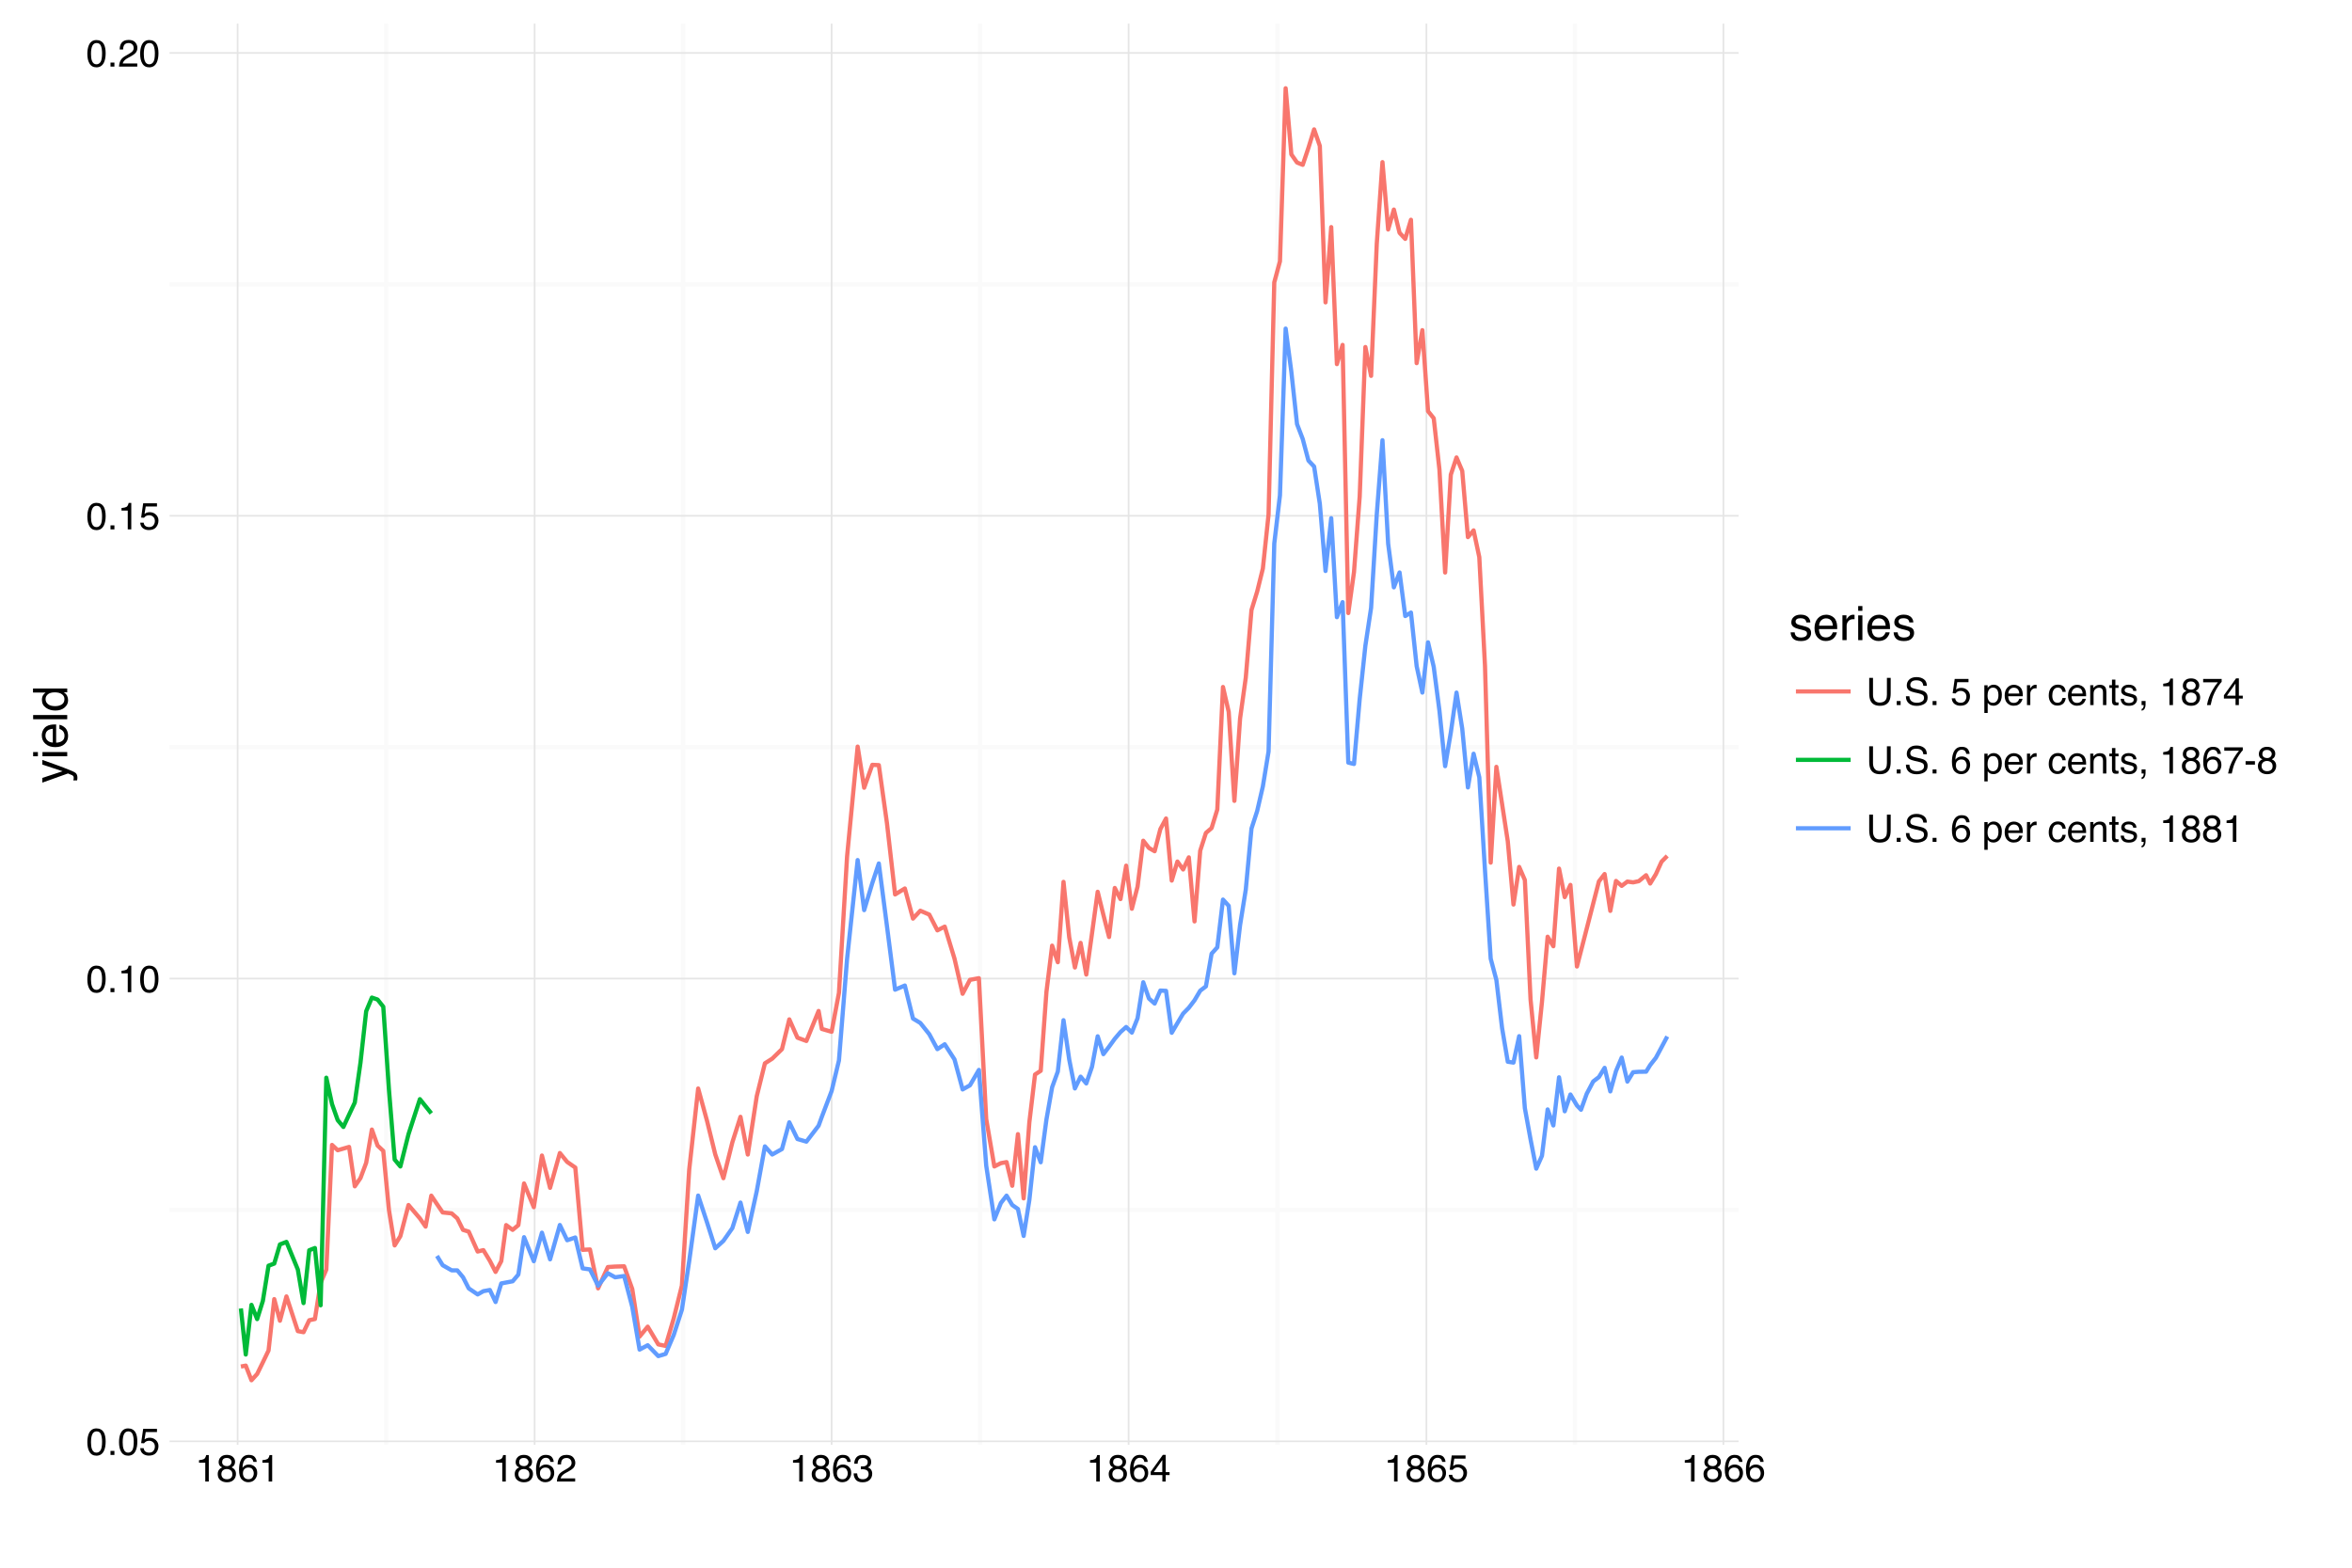 <?xml version="1.0" encoding="UTF-8"?>
<svg xmlns="http://www.w3.org/2000/svg" xmlns:xlink="http://www.w3.org/1999/xlink" width="594pt" height="396pt" viewBox="0 0 594 396" version="1.1">
<defs>
<g>
<symbol overflow="visible" id="glyph0-0">
<path style="stroke:none;" d="M 0.312 0 L 0.312 -6.875 L 5.766 -6.875 L 5.766 0 Z M 4.906 -0.859 L 4.906 -6.016 L 1.172 -6.016 L 1.172 -0.859 Z "/>
</symbol>
<symbol overflow="visible" id="glyph0-1">
<path style="stroke:none;" d="M 2.594 -6.703 C 3.457 -6.703 4.086 -6.348 4.484 -5.641 C 4.773 -5.086 4.922 -4.328 4.922 -3.359 C 4.922 -2.453 4.785 -1.695 4.516 -1.094 C 4.129 -0.238 3.488 0.188 2.594 0.188 C 1.781 0.188 1.18 -0.16 0.797 -0.859 C 0.461 -1.453 0.297 -2.238 0.297 -3.219 C 0.297 -3.977 0.395 -4.633 0.594 -5.188 C 0.957 -6.195 1.625 -6.703 2.594 -6.703 Z M 2.578 -0.578 C 3.016 -0.578 3.363 -0.77 3.625 -1.156 C 3.883 -1.551 4.016 -2.273 4.016 -3.328 C 4.016 -4.086 3.922 -4.711 3.734 -5.203 C 3.547 -5.703 3.18 -5.953 2.641 -5.953 C 2.148 -5.953 1.789 -5.719 1.562 -5.25 C 1.332 -4.781 1.219 -4.094 1.219 -3.188 C 1.219 -2.5 1.289 -1.945 1.438 -1.531 C 1.656 -0.895 2.035 -0.578 2.578 -0.578 Z "/>
</symbol>
<symbol overflow="visible" id="glyph0-2">
<path style="stroke:none;" d="M 0.812 -1.016 L 1.797 -1.016 L 1.797 0 L 0.812 0 Z "/>
</symbol>
<symbol overflow="visible" id="glyph0-3">
<path style="stroke:none;" d="M 1.188 -1.703 C 1.238 -1.223 1.461 -0.895 1.859 -0.719 C 2.055 -0.625 2.285 -0.578 2.547 -0.578 C 3.047 -0.578 3.414 -0.734 3.656 -1.047 C 3.895 -1.367 4.016 -1.723 4.016 -2.109 C 4.016 -2.578 3.867 -2.938 3.578 -3.188 C 3.297 -3.445 2.957 -3.578 2.562 -3.578 C 2.27 -3.578 2.02 -3.52 1.812 -3.406 C 1.602 -3.289 1.426 -3.133 1.281 -2.938 L 0.547 -2.984 L 1.062 -6.594 L 4.547 -6.594 L 4.547 -5.781 L 1.703 -5.781 L 1.406 -3.922 C 1.562 -4.035 1.711 -4.125 1.859 -4.188 C 2.109 -4.289 2.395 -4.344 2.719 -4.344 C 3.332 -4.344 3.852 -4.141 4.281 -3.734 C 4.707 -3.336 4.922 -2.836 4.922 -2.234 C 4.922 -1.598 4.723 -1.035 4.328 -0.547 C 3.941 -0.066 3.32 0.172 2.469 0.172 C 1.914 0.172 1.43 0.02 1.016 -0.281 C 0.598 -0.594 0.363 -1.066 0.312 -1.703 Z "/>
</symbol>
<symbol overflow="visible" id="glyph0-4">
<path style="stroke:none;" d="M 0.922 -4.75 L 0.922 -5.391 C 1.523 -5.453 1.945 -5.551 2.188 -5.688 C 2.426 -5.832 2.609 -6.164 2.734 -6.688 L 3.391 -6.688 L 3.391 0 L 2.5 0 L 2.5 -4.75 Z "/>
</symbol>
<symbol overflow="visible" id="glyph0-5">
<path style="stroke:none;" d="M 0.297 0 C 0.328 -0.57 0.445 -1.07 0.656 -1.5 C 0.863 -1.938 1.27 -2.328 1.875 -2.672 L 2.766 -3.188 C 3.172 -3.426 3.457 -3.629 3.625 -3.797 C 3.875 -4.055 4 -4.352 4 -4.688 C 4 -5.07 3.879 -5.379 3.641 -5.609 C 3.41 -5.836 3.102 -5.953 2.719 -5.953 C 2.133 -5.953 1.734 -5.734 1.516 -5.297 C 1.398 -5.066 1.336 -4.742 1.328 -4.328 L 0.469 -4.328 C 0.477 -4.91 0.582 -5.383 0.781 -5.75 C 1.145 -6.406 1.789 -6.734 2.719 -6.734 C 3.488 -6.734 4.051 -6.523 4.406 -6.109 C 4.758 -5.691 4.938 -5.227 4.938 -4.719 C 4.938 -4.188 4.75 -3.727 4.375 -3.344 C 4.156 -3.125 3.758 -2.852 3.188 -2.531 L 2.547 -2.188 C 2.242 -2.02 2.004 -1.859 1.828 -1.703 C 1.516 -1.43 1.316 -1.129 1.234 -0.797 L 4.906 -0.797 L 4.906 0 Z "/>
</symbol>
<symbol overflow="visible" id="glyph0-6">
<path style="stroke:none;" d="M 2.609 -3.891 C 2.984 -3.891 3.273 -3.992 3.484 -4.203 C 3.691 -4.41 3.797 -4.66 3.797 -4.953 C 3.797 -5.203 3.691 -5.43 3.484 -5.641 C 3.285 -5.848 2.984 -5.953 2.578 -5.953 C 2.172 -5.953 1.875 -5.848 1.688 -5.641 C 1.508 -5.43 1.422 -5.188 1.422 -4.906 C 1.422 -4.594 1.535 -4.344 1.766 -4.156 C 2.004 -3.977 2.285 -3.891 2.609 -3.891 Z M 2.656 -0.578 C 3.051 -0.578 3.375 -0.68 3.625 -0.891 C 3.883 -1.098 4.016 -1.414 4.016 -1.844 C 4.016 -2.27 3.879 -2.594 3.609 -2.812 C 3.348 -3.039 3.008 -3.156 2.594 -3.156 C 2.195 -3.156 1.867 -3.039 1.609 -2.812 C 1.359 -2.582 1.234 -2.266 1.234 -1.859 C 1.234 -1.516 1.348 -1.211 1.578 -0.953 C 1.816 -0.703 2.176 -0.578 2.656 -0.578 Z M 1.469 -3.578 C 1.227 -3.672 1.039 -3.785 0.906 -3.922 C 0.664 -4.172 0.547 -4.5 0.547 -4.906 C 0.547 -5.406 0.723 -5.832 1.078 -6.188 C 1.441 -6.551 1.957 -6.734 2.625 -6.734 C 3.27 -6.734 3.773 -6.562 4.141 -6.219 C 4.504 -5.875 4.688 -5.477 4.688 -5.031 C 4.688 -4.613 4.582 -4.273 4.375 -4.016 C 4.25 -3.867 4.062 -3.723 3.812 -3.578 C 4.094 -3.453 4.312 -3.305 4.469 -3.141 C 4.77 -2.828 4.922 -2.422 4.922 -1.922 C 4.922 -1.336 4.723 -0.836 4.328 -0.422 C 3.93 -0.016 3.367 0.188 2.641 0.188 C 1.984 0.188 1.43 0.008 0.984 -0.344 C 0.535 -0.695 0.312 -1.211 0.312 -1.891 C 0.312 -2.285 0.406 -2.625 0.594 -2.906 C 0.789 -3.195 1.082 -3.422 1.469 -3.578 Z "/>
</symbol>
<symbol overflow="visible" id="glyph0-7">
<path style="stroke:none;" d="M 2.812 -6.734 C 3.562 -6.734 4.082 -6.535 4.375 -6.141 C 4.664 -5.754 4.812 -5.359 4.812 -4.953 L 3.984 -4.953 C 3.93 -5.211 3.852 -5.422 3.75 -5.578 C 3.539 -5.859 3.227 -6 2.812 -6 C 2.344 -6 1.969 -5.781 1.688 -5.344 C 1.414 -4.906 1.266 -4.281 1.234 -3.469 C 1.422 -3.75 1.664 -3.961 1.969 -4.109 C 2.227 -4.234 2.523 -4.297 2.859 -4.297 C 3.422 -4.297 3.91 -4.113 4.328 -3.75 C 4.742 -3.395 4.953 -2.863 4.953 -2.156 C 4.953 -1.539 4.754 -1 4.359 -0.531 C 3.961 -0.062 3.398 0.172 2.672 0.172 C 2.047 0.172 1.504 -0.062 1.047 -0.531 C 0.586 -1.008 0.359 -1.816 0.359 -2.953 C 0.359 -3.785 0.461 -4.488 0.672 -5.062 C 1.055 -6.176 1.77 -6.734 2.812 -6.734 Z M 2.75 -0.578 C 3.188 -0.578 3.516 -0.723 3.734 -1.016 C 3.961 -1.316 4.078 -1.672 4.078 -2.078 C 4.078 -2.422 3.977 -2.75 3.781 -3.062 C 3.582 -3.375 3.223 -3.531 2.703 -3.531 C 2.336 -3.531 2.02 -3.41 1.75 -3.172 C 1.477 -2.93 1.344 -2.566 1.344 -2.078 C 1.344 -1.648 1.461 -1.289 1.703 -1 C 1.953 -0.719 2.301 -0.578 2.75 -0.578 Z "/>
</symbol>
<symbol overflow="visible" id="glyph0-8">
<path style="stroke:none;" d="M 2.484 0.188 C 1.691 0.188 1.117 -0.031 0.766 -0.469 C 0.41 -0.906 0.234 -1.438 0.234 -2.062 L 1.109 -2.062 C 1.148 -1.625 1.234 -1.305 1.359 -1.109 C 1.578 -0.754 1.969 -0.578 2.531 -0.578 C 2.977 -0.578 3.336 -0.695 3.609 -0.938 C 3.879 -1.176 4.016 -1.484 4.016 -1.859 C 4.016 -2.316 3.867 -2.641 3.578 -2.828 C 3.297 -3.016 2.906 -3.109 2.406 -3.109 C 2.352 -3.109 2.297 -3.102 2.234 -3.094 C 2.18 -3.094 2.125 -3.094 2.062 -3.094 L 2.062 -3.844 C 2.145 -3.832 2.219 -3.82 2.281 -3.812 C 2.344 -3.812 2.406 -3.812 2.469 -3.812 C 2.789 -3.812 3.051 -3.863 3.25 -3.969 C 3.602 -4.145 3.781 -4.457 3.781 -4.906 C 3.781 -5.238 3.66 -5.492 3.422 -5.672 C 3.191 -5.859 2.914 -5.953 2.594 -5.953 C 2.031 -5.953 1.645 -5.766 1.438 -5.391 C 1.312 -5.18 1.242 -4.883 1.234 -4.5 L 0.391 -4.5 C 0.391 -5 0.492 -5.426 0.703 -5.781 C 1.047 -6.406 1.648 -6.719 2.516 -6.719 C 3.191 -6.719 3.719 -6.562 4.094 -6.25 C 4.469 -5.945 4.656 -5.508 4.656 -4.938 C 4.656 -4.52 4.547 -4.188 4.328 -3.938 C 4.191 -3.781 4.016 -3.656 3.797 -3.562 C 4.148 -3.469 4.426 -3.281 4.625 -3 C 4.82 -2.719 4.922 -2.379 4.922 -1.984 C 4.922 -1.348 4.707 -0.828 4.281 -0.422 C 3.863 -0.016 3.266 0.188 2.484 0.188 Z "/>
</symbol>
<symbol overflow="visible" id="glyph0-9">
<path style="stroke:none;" d="M 3.172 -2.375 L 3.172 -5.422 L 1.016 -2.375 Z M 3.188 0 L 3.188 -1.641 L 0.25 -1.641 L 0.25 -2.469 L 3.312 -6.734 L 4.031 -6.734 L 4.031 -2.375 L 5.016 -2.375 L 5.016 -1.641 L 4.031 -1.641 L 4.031 0 Z "/>
</symbol>
<symbol overflow="visible" id="glyph0-10">
<path style="stroke:none;" d="M 1.75 -6.875 L 1.75 -2.625 C 1.75 -2.125 1.844 -1.707 2.031 -1.375 C 2.301 -0.875 2.766 -0.625 3.422 -0.625 C 4.211 -0.625 4.754 -0.895 5.047 -1.438 C 5.191 -1.738 5.266 -2.133 5.266 -2.625 L 5.266 -6.875 L 6.219 -6.875 L 6.219 -3.016 C 6.219 -2.172 6.102 -1.52 5.875 -1.062 C 5.457 -0.227 4.664 0.188 3.5 0.188 C 2.344 0.188 1.555 -0.227 1.141 -1.062 C 0.91 -1.52 0.797 -2.172 0.797 -3.016 L 0.797 -6.875 Z M 3.516 -6.875 Z "/>
</symbol>
<symbol overflow="visible" id="glyph0-11">
<path style="stroke:none;" d="M 1.344 -2.219 C 1.363 -1.832 1.453 -1.516 1.609 -1.266 C 1.922 -0.805 2.469 -0.578 3.25 -0.578 C 3.602 -0.578 3.922 -0.629 4.203 -0.734 C 4.766 -0.93 5.047 -1.281 5.047 -1.781 C 5.047 -2.156 4.926 -2.422 4.688 -2.578 C 4.445 -2.734 4.078 -2.867 3.578 -2.984 L 2.641 -3.188 C 2.035 -3.332 1.602 -3.488 1.344 -3.656 C 0.906 -3.938 0.688 -4.363 0.688 -4.938 C 0.688 -5.551 0.898 -6.055 1.328 -6.453 C 1.766 -6.859 2.375 -7.062 3.156 -7.062 C 3.875 -7.062 4.484 -6.883 4.984 -6.531 C 5.492 -6.188 5.75 -5.629 5.75 -4.859 L 4.875 -4.859 C 4.82 -5.234 4.723 -5.516 4.578 -5.703 C 4.285 -6.066 3.801 -6.25 3.125 -6.25 C 2.57 -6.25 2.176 -6.133 1.938 -5.906 C 1.695 -5.676 1.578 -5.406 1.578 -5.094 C 1.578 -4.758 1.719 -4.516 2 -4.359 C 2.188 -4.254 2.602 -4.129 3.25 -3.984 L 4.219 -3.766 C 4.676 -3.66 5.035 -3.516 5.297 -3.328 C 5.734 -3.004 5.953 -2.535 5.953 -1.922 C 5.953 -1.16 5.672 -0.613 5.109 -0.281 C 4.555 0.039 3.914 0.203 3.188 0.203 C 2.332 0.203 1.66 -0.016 1.172 -0.453 C 0.691 -0.891 0.457 -1.477 0.469 -2.219 Z M 3.219 -7.062 Z "/>
</symbol>
<symbol overflow="visible" id="glyph0-12">
<path style="stroke:none;" d=""/>
</symbol>
<symbol overflow="visible" id="glyph0-13">
<path style="stroke:none;" d="M 2.734 -0.562 C 3.129 -0.562 3.457 -0.727 3.719 -1.062 C 3.977 -1.395 4.109 -1.883 4.109 -2.531 C 4.109 -2.938 4.051 -3.281 3.938 -3.562 C 3.719 -4.125 3.316 -4.406 2.734 -4.406 C 2.148 -4.406 1.75 -4.109 1.531 -3.516 C 1.414 -3.203 1.359 -2.805 1.359 -2.328 C 1.359 -1.941 1.414 -1.613 1.531 -1.344 C 1.75 -0.82 2.148 -0.562 2.734 -0.562 Z M 0.547 -5 L 1.375 -5 L 1.375 -4.328 C 1.539 -4.555 1.723 -4.734 1.922 -4.859 C 2.211 -5.047 2.547 -5.141 2.922 -5.141 C 3.492 -5.141 3.977 -4.922 4.375 -4.484 C 4.77 -4.047 4.969 -3.426 4.969 -2.625 C 4.969 -1.531 4.68 -0.75 4.109 -0.281 C 3.742 0.02 3.32 0.172 2.844 0.172 C 2.469 0.172 2.148 0.086 1.891 -0.078 C 1.742 -0.172 1.578 -0.332 1.391 -0.562 L 1.391 2 L 0.547 2 Z "/>
</symbol>
<symbol overflow="visible" id="glyph0-14">
<path style="stroke:none;" d="M 2.703 -5.125 C 3.055 -5.125 3.398 -5.039 3.734 -4.875 C 4.078 -4.707 4.332 -4.492 4.5 -4.234 C 4.676 -3.973 4.789 -3.676 4.844 -3.344 C 4.895 -3.113 4.922 -2.742 4.922 -2.234 L 1.234 -2.234 C 1.254 -1.723 1.375 -1.312 1.594 -1 C 1.82 -0.695 2.172 -0.547 2.641 -0.547 C 3.086 -0.547 3.441 -0.691 3.703 -0.984 C 3.848 -1.148 3.953 -1.348 4.016 -1.578 L 4.844 -1.578 C 4.82 -1.391 4.75 -1.18 4.625 -0.953 C 4.508 -0.734 4.375 -0.551 4.219 -0.406 C 3.957 -0.156 3.641 0.016 3.266 0.109 C 3.055 0.148 2.828 0.172 2.578 0.172 C 1.953 0.172 1.422 -0.051 0.984 -0.5 C 0.555 -0.957 0.344 -1.594 0.344 -2.406 C 0.344 -3.219 0.562 -3.875 1 -4.375 C 1.438 -4.875 2.004 -5.125 2.703 -5.125 Z M 4.047 -2.906 C 4.016 -3.27 3.938 -3.562 3.812 -3.781 C 3.582 -4.188 3.195 -4.391 2.656 -4.391 C 2.27 -4.391 1.941 -4.25 1.672 -3.969 C 1.41 -3.695 1.273 -3.344 1.266 -2.906 Z M 2.625 -5.141 Z "/>
</symbol>
<symbol overflow="visible" id="glyph0-15">
<path style="stroke:none;" d="M 0.641 -5.016 L 1.438 -5.016 L 1.438 -4.156 C 1.508 -4.32 1.672 -4.523 1.922 -4.766 C 2.18 -5.004 2.477 -5.125 2.812 -5.125 C 2.82 -5.125 2.848 -5.125 2.891 -5.125 C 2.93 -5.125 2.992 -5.117 3.078 -5.109 L 3.078 -4.219 C 3.023 -4.227 2.977 -4.234 2.938 -4.234 C 2.895 -4.234 2.852 -4.234 2.812 -4.234 C 2.383 -4.234 2.055 -4.098 1.828 -3.828 C 1.598 -3.555 1.484 -3.242 1.484 -2.891 L 1.484 0 L 0.641 0 Z "/>
</symbol>
<symbol overflow="visible" id="glyph0-16">
<path style="stroke:none;" d="M 2.547 -5.156 C 3.117 -5.156 3.582 -5.02 3.938 -4.75 C 4.289 -4.477 4.504 -4.004 4.578 -3.328 L 3.75 -3.328 C 3.695 -3.641 3.582 -3.895 3.406 -4.094 C 3.227 -4.301 2.941 -4.406 2.547 -4.406 C 2.016 -4.406 1.633 -4.145 1.406 -3.625 C 1.25 -3.281 1.172 -2.859 1.172 -2.359 C 1.172 -1.859 1.273 -1.438 1.484 -1.094 C 1.703 -0.75 2.039 -0.578 2.5 -0.578 C 2.844 -0.578 3.117 -0.68 3.328 -0.891 C 3.535 -1.109 3.676 -1.406 3.75 -1.781 L 4.578 -1.781 C 4.484 -1.113 4.25 -0.625 3.875 -0.312 C 3.5 -0.008 3.02 0.141 2.438 0.141 C 1.781 0.141 1.254 -0.098 0.859 -0.578 C 0.473 -1.055 0.281 -1.656 0.281 -2.375 C 0.281 -3.25 0.492 -3.93 0.922 -4.422 C 1.348 -4.91 1.891 -5.156 2.547 -5.156 Z M 2.422 -5.141 Z "/>
</symbol>
<symbol overflow="visible" id="glyph0-17">
<path style="stroke:none;" d="M 0.625 -5.016 L 1.422 -5.016 L 1.422 -4.312 C 1.66 -4.602 1.91 -4.812 2.172 -4.938 C 2.441 -5.062 2.738 -5.125 3.062 -5.125 C 3.77 -5.125 4.25 -4.879 4.5 -4.391 C 4.633 -4.117 4.703 -3.727 4.703 -3.219 L 4.703 0 L 3.844 0 L 3.844 -3.156 C 3.844 -3.469 3.801 -3.719 3.719 -3.906 C 3.562 -4.219 3.289 -4.375 2.906 -4.375 C 2.695 -4.375 2.531 -4.352 2.406 -4.312 C 2.176 -4.238 1.973 -4.098 1.797 -3.891 C 1.66 -3.734 1.57 -3.566 1.531 -3.391 C 1.488 -3.211 1.469 -2.957 1.469 -2.625 L 1.469 0 L 0.625 0 Z M 2.594 -5.141 Z "/>
</symbol>
<symbol overflow="visible" id="glyph0-18">
<path style="stroke:none;" d="M 0.781 -6.422 L 1.641 -6.422 L 1.641 -5.016 L 2.438 -5.016 L 2.438 -4.328 L 1.641 -4.328 L 1.641 -1.047 C 1.641 -0.879 1.695 -0.766 1.812 -0.703 C 1.883 -0.672 1.992 -0.656 2.141 -0.656 C 2.18 -0.656 2.223 -0.656 2.266 -0.656 C 2.316 -0.656 2.375 -0.66 2.438 -0.672 L 2.438 0 C 2.344 0.031 2.242 0.051 2.141 0.062 C 2.035 0.07 1.922 0.078 1.797 0.078 C 1.398 0.078 1.129 -0.02 0.984 -0.219 C 0.848 -0.426 0.781 -0.688 0.781 -1 L 0.781 -4.328 L 0.109 -4.328 L 0.109 -5.016 L 0.781 -5.016 Z "/>
</symbol>
<symbol overflow="visible" id="glyph0-19">
<path style="stroke:none;" d="M 1.125 -1.578 C 1.145 -1.297 1.211 -1.078 1.328 -0.922 C 1.547 -0.648 1.914 -0.516 2.438 -0.516 C 2.75 -0.516 3.02 -0.582 3.25 -0.719 C 3.488 -0.852 3.609 -1.066 3.609 -1.359 C 3.609 -1.566 3.516 -1.727 3.328 -1.844 C 3.203 -1.914 2.961 -1.992 2.609 -2.078 L 1.938 -2.25 C 1.508 -2.352 1.195 -2.473 1 -2.609 C 0.633 -2.836 0.453 -3.156 0.453 -3.562 C 0.453 -4.031 0.617 -4.41 0.953 -4.703 C 1.297 -4.992 1.758 -5.141 2.344 -5.141 C 3.094 -5.141 3.641 -4.922 3.984 -4.484 C 4.191 -4.203 4.289 -3.898 4.281 -3.578 L 3.484 -3.578 C 3.473 -3.766 3.406 -3.938 3.281 -4.094 C 3.094 -4.312 2.758 -4.422 2.281 -4.422 C 1.957 -4.422 1.711 -4.359 1.547 -4.234 C 1.391 -4.117 1.312 -3.961 1.312 -3.766 C 1.312 -3.547 1.414 -3.367 1.625 -3.234 C 1.75 -3.16 1.938 -3.094 2.188 -3.031 L 2.734 -2.891 C 3.348 -2.742 3.754 -2.602 3.953 -2.469 C 4.285 -2.25 4.453 -1.91 4.453 -1.453 C 4.453 -1.004 4.281 -0.617 3.938 -0.297 C 3.602 0.023 3.086 0.188 2.391 0.188 C 1.648 0.188 1.125 0.02 0.812 -0.312 C 0.5 -0.656 0.332 -1.078 0.312 -1.578 Z M 2.359 -5.141 Z "/>
</symbol>
<symbol overflow="visible" id="glyph0-20">
<path style="stroke:none;" d="M 0.797 0.984 C 1.016 0.941 1.164 0.789 1.25 0.531 C 1.301 0.383 1.328 0.242 1.328 0.109 C 1.328 0.086 1.32 0.066 1.312 0.047 C 1.312 0.035 1.312 0.02 1.312 0 L 0.797 0 L 0.797 -1.016 L 1.797 -1.016 L 1.797 -0.078 C 1.797 0.297 1.719 0.625 1.562 0.906 C 1.414 1.188 1.16 1.359 0.797 1.422 Z "/>
</symbol>
<symbol overflow="visible" id="glyph0-21">
<path style="stroke:none;" d="M 5.016 -6.594 L 5.016 -5.859 C 4.797 -5.648 4.508 -5.285 4.156 -4.766 C 3.801 -4.242 3.484 -3.688 3.203 -3.094 C 2.93 -2.508 2.727 -1.977 2.594 -1.5 C 2.5 -1.188 2.379 -0.688 2.234 0 L 1.312 0 C 1.52 -1.281 1.988 -2.555 2.719 -3.828 C 3.145 -4.566 3.594 -5.207 4.062 -5.75 L 0.344 -5.75 L 0.344 -6.594 Z "/>
</symbol>
<symbol overflow="visible" id="glyph0-22">
<path style="stroke:none;" d="M 0.391 -3.109 L 2.75 -3.109 L 2.75 -2.234 L 0.391 -2.234 Z "/>
</symbol>
<symbol overflow="visible" id="glyph1-0">
<path style="stroke:none;" d="M 0 -0.391 L -8.609 -0.391 L -8.609 -7.219 L 0 -7.219 Z M -1.078 -6.141 L -7.531 -6.141 L -7.531 -1.469 L -1.078 -1.469 Z "/>
</symbol>
<symbol overflow="visible" id="glyph1-1">
<path style="stroke:none;" d="M -6.281 -4.688 L -6.281 -5.859 C -5.875 -5.711 -4.953 -5.383 -3.516 -4.875 C -2.441 -4.488 -1.566 -4.164 -0.891 -3.906 C 0.711 -3.301 1.691 -2.875 2.047 -2.625 C 2.398 -2.375 2.578 -1.941 2.578 -1.328 C 2.578 -1.18 2.566 -1.066 2.547 -0.984 C 2.535 -0.91 2.516 -0.812 2.484 -0.688 L 1.531 -0.688 C 1.582 -0.875 1.613 -1.008 1.625 -1.094 C 1.633 -1.176 1.641 -1.25 1.641 -1.312 C 1.641 -1.5 1.609 -1.641 1.547 -1.734 C 1.484 -1.828 1.406 -1.906 1.312 -1.969 C 1.281 -1.988 1.117 -2.055 0.828 -2.172 C 0.535 -2.297 0.32 -2.383 0.188 -2.438 L -6.281 -0.125 L -6.281 -1.312 L -1.172 -3 Z M -6.422 -3 Z "/>
</symbol>
<symbol overflow="visible" id="glyph1-2">
<path style="stroke:none;" d="M -6.25 -0.781 L -6.25 -1.844 L 0 -1.844 L 0 -0.781 Z M -8.609 -0.781 L -8.609 -1.844 L -7.406 -1.844 L -7.406 -0.781 Z "/>
</symbol>
<symbol overflow="visible" id="glyph1-3">
<path style="stroke:none;" d="M -6.422 -3.391 C -6.422 -3.836 -6.316 -4.27 -6.109 -4.688 C -5.898 -5.102 -5.629 -5.422 -5.297 -5.641 C -4.973 -5.848 -4.602 -5.988 -4.188 -6.062 C -3.895 -6.125 -3.43 -6.156 -2.797 -6.156 L -2.797 -1.547 C -2.16 -1.566 -1.648 -1.719 -1.266 -2 C -0.879 -2.281 -0.688 -2.719 -0.688 -3.312 C -0.688 -3.863 -0.867 -4.301 -1.234 -4.625 C -1.441 -4.812 -1.688 -4.945 -1.969 -5.031 L -1.969 -6.062 C -1.738 -6.039 -1.484 -5.953 -1.203 -5.797 C -0.922 -5.641 -0.688 -5.469 -0.5 -5.281 C -0.188 -4.957 0.02 -4.555 0.125 -4.078 C 0.188 -3.828 0.219 -3.539 0.219 -3.219 C 0.219 -2.438 -0.062 -1.773 -0.625 -1.234 C -1.195 -0.691 -1.992 -0.422 -3.016 -0.422 C -4.023 -0.422 -4.844 -0.691 -5.469 -1.234 C -6.102 -1.785 -6.422 -2.504 -6.422 -3.391 Z M -3.641 -5.062 C -4.098 -5.02 -4.461 -4.922 -4.734 -4.766 C -5.242 -4.484 -5.5 -4.004 -5.5 -3.328 C -5.5 -2.836 -5.32 -2.426 -4.969 -2.094 C -4.625 -1.77 -4.18 -1.598 -3.641 -1.578 Z M -6.422 -3.281 Z "/>
</symbol>
<symbol overflow="visible" id="glyph1-4">
<path style="stroke:none;" d="M -8.609 -0.797 L -8.609 -1.859 L 0 -1.859 L 0 -0.797 Z "/>
</symbol>
<symbol overflow="visible" id="glyph1-5">
<path style="stroke:none;" d="M -3.062 -1.438 C -2.395 -1.438 -1.832 -1.578 -1.375 -1.859 C -0.926 -2.148 -0.703 -2.609 -0.703 -3.234 C -0.703 -3.723 -0.91 -4.125 -1.328 -4.438 C -1.742 -4.758 -2.348 -4.922 -3.141 -4.922 C -3.93 -4.922 -4.516 -4.754 -4.891 -4.422 C -5.273 -4.098 -5.469 -3.703 -5.469 -3.234 C -5.469 -2.703 -5.266 -2.27 -4.859 -1.938 C -4.453 -1.602 -3.852 -1.438 -3.062 -1.438 Z M -6.391 -3.031 C -6.391 -3.508 -6.285 -3.91 -6.078 -4.234 C -5.961 -4.422 -5.758 -4.633 -5.469 -4.875 L -8.641 -4.875 L -8.641 -5.891 L 0 -5.891 L 0 -4.938 L -0.875 -4.938 C -0.488 -4.695 -0.207 -4.406 -0.031 -4.062 C 0.133 -3.727 0.219 -3.344 0.219 -2.906 C 0.219 -2.207 -0.07 -1.602 -0.656 -1.094 C -1.25 -0.582 -2.031 -0.328 -3 -0.328 C -3.914 -0.328 -4.707 -0.562 -5.375 -1.031 C -6.051 -1.5 -6.391 -2.164 -6.391 -3.031 Z "/>
</symbol>
<symbol overflow="visible" id="glyph2-0">
<path style="stroke:none;" d="M 0.391 0 L 0.391 -8.609 L 7.219 -8.609 L 7.219 0 Z M 6.141 -1.078 L 6.141 -7.531 L 1.469 -7.531 L 1.469 -1.078 Z "/>
</symbol>
<symbol overflow="visible" id="glyph2-1">
<path style="stroke:none;" d="M 1.406 -1.969 C 1.438 -1.613 1.523 -1.344 1.672 -1.156 C 1.93 -0.82 2.391 -0.656 3.047 -0.656 C 3.441 -0.656 3.785 -0.738 4.078 -0.906 C 4.379 -1.07 4.531 -1.332 4.531 -1.688 C 4.531 -1.957 4.41 -2.164 4.172 -2.312 C 4.016 -2.395 3.711 -2.492 3.266 -2.609 L 2.422 -2.812 C 1.891 -2.945 1.5 -3.098 1.25 -3.266 C 0.789 -3.547 0.562 -3.941 0.562 -4.453 C 0.562 -5.047 0.773 -5.523 1.203 -5.891 C 1.629 -6.254 2.207 -6.438 2.938 -6.438 C 3.875 -6.438 4.551 -6.16 4.969 -5.609 C 5.238 -5.254 5.367 -4.875 5.359 -4.469 L 4.359 -4.469 C 4.336 -4.707 4.254 -4.926 4.109 -5.125 C 3.867 -5.395 3.445 -5.531 2.844 -5.531 C 2.445 -5.531 2.145 -5.453 1.938 -5.297 C 1.738 -5.148 1.641 -4.953 1.641 -4.703 C 1.641 -4.43 1.773 -4.211 2.047 -4.047 C 2.203 -3.953 2.43 -3.867 2.734 -3.797 L 3.422 -3.625 C 4.18 -3.438 4.691 -3.258 4.953 -3.094 C 5.359 -2.82 5.562 -2.395 5.562 -1.812 C 5.562 -1.258 5.348 -0.781 4.922 -0.375 C 4.504 0.031 3.863 0.234 3 0.234 C 2.062 0.234 1.395 0.023 1 -0.391 C 0.613 -0.816 0.41 -1.344 0.391 -1.969 Z M 2.953 -6.422 Z "/>
</symbol>
<symbol overflow="visible" id="glyph2-2">
<path style="stroke:none;" d="M 3.391 -6.422 C 3.836 -6.422 4.27 -6.316 4.688 -6.109 C 5.102 -5.898 5.422 -5.629 5.641 -5.297 C 5.848 -4.973 5.988 -4.602 6.062 -4.188 C 6.125 -3.895 6.156 -3.43 6.156 -2.797 L 1.547 -2.797 C 1.566 -2.16 1.719 -1.648 2 -1.266 C 2.281 -0.879 2.719 -0.688 3.312 -0.688 C 3.863 -0.688 4.301 -0.867 4.625 -1.234 C 4.812 -1.441 4.945 -1.688 5.031 -1.969 L 6.062 -1.969 C 6.039 -1.738 5.953 -1.484 5.797 -1.203 C 5.641 -0.922 5.469 -0.688 5.281 -0.5 C 4.957 -0.188 4.555 0.02 4.078 0.125 C 3.828 0.188 3.539 0.219 3.219 0.219 C 2.438 0.219 1.773 -0.062 1.234 -0.625 C 0.691 -1.195 0.422 -1.992 0.422 -3.016 C 0.422 -4.023 0.691 -4.844 1.234 -5.469 C 1.785 -6.102 2.504 -6.422 3.391 -6.422 Z M 5.062 -3.641 C 5.02 -4.098 4.922 -4.461 4.766 -4.734 C 4.484 -5.242 4.004 -5.5 3.328 -5.5 C 2.836 -5.5 2.426 -5.32 2.094 -4.969 C 1.77 -4.625 1.598 -4.18 1.578 -3.641 Z M 3.281 -6.422 Z "/>
</symbol>
<symbol overflow="visible" id="glyph2-3">
<path style="stroke:none;" d="M 0.797 -6.281 L 1.812 -6.281 L 1.812 -5.188 C 1.883 -5.406 2.082 -5.664 2.406 -5.969 C 2.727 -6.27 3.098 -6.422 3.516 -6.422 C 3.535 -6.422 3.566 -6.414 3.609 -6.406 C 3.66 -6.406 3.742 -6.398 3.859 -6.391 L 3.859 -5.281 C 3.797 -5.289 3.738 -5.297 3.688 -5.297 C 3.633 -5.297 3.578 -5.297 3.516 -5.297 C 2.984 -5.297 2.57 -5.125 2.281 -4.781 C 2 -4.445 1.859 -4.055 1.859 -3.609 L 1.859 0 L 0.797 0 Z "/>
</symbol>
<symbol overflow="visible" id="glyph2-4">
<path style="stroke:none;" d="M 0.781 -6.25 L 1.844 -6.25 L 1.844 0 L 0.781 0 Z M 0.781 -8.609 L 1.844 -8.609 L 1.844 -7.406 L 0.781 -7.406 Z "/>
</symbol>
</g>
<clipPath id="clip1">
  <path d="M 42.824 305 L 440 305 L 440 307 L 42.824 307 Z "/>
</clipPath>
<clipPath id="clip2">
  <path d="M 42.824 188 L 440 188 L 440 190 L 42.824 190 Z "/>
</clipPath>
<clipPath id="clip3">
  <path d="M 42.824 71 L 440 71 L 440 73 L 42.824 73 Z "/>
</clipPath>
<clipPath id="clip4">
  <path d="M 96 5.977 L 99 5.977 L 99 365.973 L 96 365.973 Z "/>
</clipPath>
<clipPath id="clip5">
  <path d="M 171 5.977 L 174 5.977 L 174 365.973 L 171 365.973 Z "/>
</clipPath>
<clipPath id="clip6">
  <path d="M 246 5.977 L 249 5.977 L 249 365.973 L 246 365.973 Z "/>
</clipPath>
<clipPath id="clip7">
  <path d="M 322 5.977 L 324 5.977 L 324 365.973 L 322 365.973 Z "/>
</clipPath>
<clipPath id="clip8">
  <path d="M 397 5.977 L 399 5.977 L 399 365.973 L 397 365.973 Z "/>
</clipPath>
<clipPath id="clip9">
  <path d="M 42.824 363 L 440 363 L 440 365 L 42.824 365 Z "/>
</clipPath>
<clipPath id="clip10">
  <path d="M 42.824 246 L 440 246 L 440 248 L 42.824 248 Z "/>
</clipPath>
<clipPath id="clip11">
  <path d="M 42.824 130 L 440 130 L 440 131 L 42.824 131 Z "/>
</clipPath>
<clipPath id="clip12">
  <path d="M 42.824 13 L 440 13 L 440 14 L 42.824 14 Z "/>
</clipPath>
<clipPath id="clip13">
  <path d="M 59 5.977 L 61 5.977 L 61 365.973 L 59 365.973 Z "/>
</clipPath>
<clipPath id="clip14">
  <path d="M 134 5.977 L 136 5.977 L 136 365.973 L 134 365.973 Z "/>
</clipPath>
<clipPath id="clip15">
  <path d="M 209 5.977 L 211 5.977 L 211 365.973 L 209 365.973 Z "/>
</clipPath>
<clipPath id="clip16">
  <path d="M 284 5.977 L 286 5.977 L 286 365.973 L 284 365.973 Z "/>
</clipPath>
<clipPath id="clip17">
  <path d="M 360 5.977 L 361 5.977 L 361 365.973 L 360 365.973 Z "/>
</clipPath>
<clipPath id="clip18">
  <path d="M 435 5.977 L 436 5.977 L 436 365.973 L 435 365.973 Z "/>
</clipPath>
</defs>
<g id="surface41">
<rect x="0" y="0" width="594" height="396" style="fill:rgb(100%,100%,100%);fill-opacity:1;stroke:none;"/>
<g clip-path="url(#clip1)" clip-rule="nonzero">
<path style="fill:none;stroke-width:1.067;stroke-linecap:butt;stroke-linejoin:round;stroke:rgb(98.039%,98.039%,98.039%);stroke-opacity:1;stroke-miterlimit:10;" d="M 42.824 305.633 L 439.082 305.633 "/>
</g>
<g clip-path="url(#clip2)" clip-rule="nonzero">
<path style="fill:none;stroke-width:1.067;stroke-linecap:butt;stroke-linejoin:round;stroke:rgb(98.039%,98.039%,98.039%);stroke-opacity:1;stroke-miterlimit:10;" d="M 42.824 188.734 L 439.082 188.734 "/>
</g>
<g clip-path="url(#clip3)" clip-rule="nonzero">
<path style="fill:none;stroke-width:1.067;stroke-linecap:butt;stroke-linejoin:round;stroke:rgb(98.039%,98.039%,98.039%);stroke-opacity:1;stroke-miterlimit:10;" d="M 42.824 71.836 L 439.082 71.836 "/>
</g>
<g clip-path="url(#clip4)" clip-rule="nonzero">
<path style="fill:none;stroke-width:1.067;stroke-linecap:butt;stroke-linejoin:round;stroke:rgb(98.039%,98.039%,98.039%);stroke-opacity:1;stroke-miterlimit:10;" d="M 97.516 364.973 L 97.516 5.977 "/>
</g>
<g clip-path="url(#clip5)" clip-rule="nonzero">
<path style="fill:none;stroke-width:1.067;stroke-linecap:butt;stroke-linejoin:round;stroke:rgb(98.039%,98.039%,98.039%);stroke-opacity:1;stroke-miterlimit:10;" d="M 172.523 364.973 L 172.523 5.977 "/>
</g>
<g clip-path="url(#clip6)" clip-rule="nonzero">
<path style="fill:none;stroke-width:1.067;stroke-linecap:butt;stroke-linejoin:round;stroke:rgb(98.039%,98.039%,98.039%);stroke-opacity:1;stroke-miterlimit:10;" d="M 247.527 364.973 L 247.527 5.977 "/>
</g>
<g clip-path="url(#clip7)" clip-rule="nonzero">
<path style="fill:none;stroke-width:1.067;stroke-linecap:butt;stroke-linejoin:round;stroke:rgb(98.039%,98.039%,98.039%);stroke-opacity:1;stroke-miterlimit:10;" d="M 322.637 364.973 L 322.637 5.977 "/>
</g>
<g clip-path="url(#clip8)" clip-rule="nonzero">
<path style="fill:none;stroke-width:1.067;stroke-linecap:butt;stroke-linejoin:round;stroke:rgb(98.039%,98.039%,98.039%);stroke-opacity:1;stroke-miterlimit:10;" d="M 397.746 364.973 L 397.746 5.977 "/>
</g>
<g clip-path="url(#clip9)" clip-rule="nonzero">
<path style="fill:none;stroke-width:0.427;stroke-linecap:butt;stroke-linejoin:round;stroke:rgb(89.804%,89.804%,89.804%);stroke-opacity:1;stroke-miterlimit:10;" d="M 42.824 364.082 L 439.082 364.082 "/>
</g>
<g clip-path="url(#clip10)" clip-rule="nonzero">
<path style="fill:none;stroke-width:0.427;stroke-linecap:butt;stroke-linejoin:round;stroke:rgb(89.804%,89.804%,89.804%);stroke-opacity:1;stroke-miterlimit:10;" d="M 42.824 247.184 L 439.082 247.184 "/>
</g>
<g clip-path="url(#clip11)" clip-rule="nonzero">
<path style="fill:none;stroke-width:0.427;stroke-linecap:butt;stroke-linejoin:round;stroke:rgb(89.804%,89.804%,89.804%);stroke-opacity:1;stroke-miterlimit:10;" d="M 42.824 130.285 L 439.082 130.285 "/>
</g>
<g clip-path="url(#clip12)" clip-rule="nonzero">
<path style="fill:none;stroke-width:0.427;stroke-linecap:butt;stroke-linejoin:round;stroke:rgb(89.804%,89.804%,89.804%);stroke-opacity:1;stroke-miterlimit:10;" d="M 42.824 13.383 L 439.082 13.383 "/>
</g>
<g clip-path="url(#clip13)" clip-rule="nonzero">
<path style="fill:none;stroke-width:0.427;stroke-linecap:butt;stroke-linejoin:round;stroke:rgb(89.804%,89.804%,89.804%);stroke-opacity:1;stroke-miterlimit:10;" d="M 60.012 364.973 L 60.012 5.977 "/>
</g>
<g clip-path="url(#clip14)" clip-rule="nonzero">
<path style="fill:none;stroke-width:0.427;stroke-linecap:butt;stroke-linejoin:round;stroke:rgb(89.804%,89.804%,89.804%);stroke-opacity:1;stroke-miterlimit:10;" d="M 135.02 364.973 L 135.02 5.977 "/>
</g>
<g clip-path="url(#clip15)" clip-rule="nonzero">
<path style="fill:none;stroke-width:0.427;stroke-linecap:butt;stroke-linejoin:round;stroke:rgb(89.804%,89.804%,89.804%);stroke-opacity:1;stroke-miterlimit:10;" d="M 210.023 364.973 L 210.023 5.977 "/>
</g>
<g clip-path="url(#clip16)" clip-rule="nonzero">
<path style="fill:none;stroke-width:0.427;stroke-linecap:butt;stroke-linejoin:round;stroke:rgb(89.804%,89.804%,89.804%);stroke-opacity:1;stroke-miterlimit:10;" d="M 285.031 364.973 L 285.031 5.977 "/>
</g>
<g clip-path="url(#clip17)" clip-rule="nonzero">
<path style="fill:none;stroke-width:0.427;stroke-linecap:butt;stroke-linejoin:round;stroke:rgb(89.804%,89.804%,89.804%);stroke-opacity:1;stroke-miterlimit:10;" d="M 360.242 364.973 L 360.242 5.977 "/>
</g>
<g clip-path="url(#clip18)" clip-rule="nonzero">
<path style="fill:none;stroke-width:0.427;stroke-linecap:butt;stroke-linejoin:round;stroke:rgb(89.804%,89.804%,89.804%);stroke-opacity:1;stroke-miterlimit:10;" d="M 435.246 364.973 L 435.246 5.977 "/>
</g>
<path style="fill:none;stroke-width:1.067;stroke-linecap:butt;stroke-linejoin:round;stroke:rgb(97.255%,46.275%,42.745%);stroke-opacity:1;stroke-miterlimit:1;" d="M 60.836 345.191 L 62.066 344.957 L 63.508 348.656 L 64.945 347.07 L 66.383 344.129 L 67.82 341.141 L 69.262 328.16 L 70.699 333.621 L 72.344 327.48 L 75.219 336.246 L 76.656 336.516 L 78.098 333.496 L 79.535 333.188 L 80.973 324.055 L 82.41 320.707 L 83.852 289.207 L 85.289 290.551 L 88.164 289.715 L 89.605 299.664 L 91.043 297.57 L 92.48 293.727 L 93.918 285.328 L 95.359 289.379 L 96.797 290.723 L 98.234 305.676 L 99.672 314.594 L 101.113 312.25 L 103.168 304.391 L 106.043 307.766 L 107.484 309.844 L 108.922 302.027 L 110.359 304.156 L 111.797 306.266 L 114.059 306.5 L 115.496 307.77 L 116.934 310.668 L 118.375 311.109 L 120.633 316.141 L 122.074 315.781 L 123.715 318.488 L 125.156 321.285 L 126.594 318.562 L 127.828 309.461 L 129.469 310.668 L 130.91 309.469 L 132.348 298.945 L 134.812 304.938 L 136.867 291.891 L 138.922 300.047 L 141.391 291.258 L 143.238 293.504 L 145.293 294.926 L 147.145 315.711 L 148.992 315.613 L 151.047 325.438 L 153.512 320.059 L 155.363 319.934 L 157.625 319.871 L 159.68 325.621 L 161.527 337.625 L 163.582 335.117 L 166.254 339.594 L 168.105 339.977 L 170.16 332.996 L 172.215 324.73 L 174.062 295.438 L 176.324 274.961 L 178.586 283.227 L 180.641 291.613 L 182.695 297.613 L 184.953 288.559 L 187.008 282.109 L 188.859 291.637 L 191.121 276.898 L 193.176 268.602 L 195.023 267.422 L 197.488 265.008 L 199.34 257.496 L 201.395 262.117 L 203.656 262.953 L 206.738 255.371 L 207.559 259.914 L 210.023 260.629 L 211.875 250.797 L 213.93 216.348 L 216.602 188.594 L 218.246 198.984 L 220.301 193.199 L 221.945 193.273 L 224 207.922 L 226.055 225.938 L 228.52 224.434 L 230.574 232.039 L 232.426 230.051 L 234.684 231.02 L 236.738 235.008 L 238.59 234.066 L 241.055 242.137 L 243.109 251.031 L 244.961 247.512 L 247.219 247.094 L 249.07 282.676 L 251.125 294.645 L 252.77 293.816 L 254.207 293.547 L 255.645 299.523 L 257.082 286.488 L 258.523 302.715 L 259.961 283.516 L 261.398 271.426 L 262.836 270.484 L 264.277 250.582 L 265.715 238.871 L 267.152 243.055 L 268.59 222.766 L 270.031 236.742 L 271.469 244.391 L 272.906 238.172 L 274.344 246.176 L 275.785 235.789 L 277.223 225.27 L 278.66 231.09 L 280.098 236.688 L 281.539 224.301 L 282.977 227.113 L 284.414 218.668 L 285.852 229.555 L 287.293 223.961 L 288.73 212.367 L 290.168 214.199 L 291.605 215.023 L 293.047 209.441 L 294.484 206.754 L 295.922 222.438 L 297.359 217.625 L 298.801 219.633 L 300.238 216.566 L 301.676 232.75 L 303.113 214.895 L 304.555 210.402 L 305.992 209.172 L 307.43 204.488 L 308.867 173.539 L 310.309 179.809 L 311.746 202.297 L 313.184 181.492 L 314.621 171.18 L 316.062 154.102 L 317.5 149.426 L 318.938 143.602 L 320.375 129.969 L 321.816 71.324 L 323.254 66.008 L 324.691 22.297 L 326.129 38.996 L 327.566 41.051 L 329.008 41.637 L 330.445 37.355 L 331.883 32.684 L 333.32 36.852 L 334.762 76.379 L 336.199 57.367 L 337.637 91.973 L 339.074 87.125 L 340.516 154.855 L 341.953 144.504 L 343.391 125.441 L 344.828 87.66 L 346.27 94.945 L 347.707 61.539 L 349.145 40.957 L 350.582 57.973 L 352.023 52.938 L 353.461 58.812 L 354.898 60.34 L 356.336 55.516 L 357.777 91.73 L 359.215 83.398 L 360.652 103.871 L 362.09 105.656 L 363.531 118.594 L 364.969 144.621 L 366.406 119.91 L 367.844 115.555 L 369.285 118.953 L 370.723 135.672 L 372.16 133.977 L 373.598 140.738 L 375.039 168.238 L 376.477 217.898 L 377.914 193.707 L 380.793 212.52 L 382.23 228.488 L 383.668 218.984 L 385.105 222.297 L 386.547 252.535 L 387.984 267.102 L 389.422 253.121 L 390.859 236.617 L 392.301 239.02 L 393.738 219.41 L 395.176 226.613 L 396.613 223.531 L 398.258 244.141 L 403.809 222.637 L 405.246 220.785 L 406.684 230.09 L 408.121 222.527 L 409.562 223.77 L 411 222.688 L 412.438 222.887 L 413.875 222.586 L 415.727 221.082 L 416.754 223.18 L 418.191 220.824 L 419.629 217.66 L 421.07 216.203 "/>
<path style="fill:none;stroke-width:1.067;stroke-linecap:butt;stroke-linejoin:round;stroke:rgb(0%,72.941%,21.961%);stroke-opacity:1;stroke-miterlimit:1;" d="M 60.836 330.52 L 62.066 342.152 L 63.508 329.609 L 64.945 333.207 L 66.383 328.613 L 67.82 319.719 L 69.262 319.184 L 70.699 314.344 L 72.344 313.707 L 75.219 320.691 L 76.656 329.16 L 78.098 315.816 L 79.535 315.254 L 80.973 329.719 L 82.41 272.234 L 83.852 278.891 L 85.289 282.953 L 86.727 284.668 L 88.164 281.559 L 89.605 278.496 L 91.043 268.41 L 92.48 255.438 L 93.918 251.992 L 95.359 252.488 L 96.797 254.301 L 98.234 275.293 L 99.672 292.91 L 101.113 294.648 L 103.168 286.504 L 106.043 277.652 L 107.484 279.445 L 108.922 281.234 "/>
<path style="fill:none;stroke-width:1.067;stroke-linecap:butt;stroke-linejoin:round;stroke:rgb(38.039%,61.176%,100%);stroke-opacity:1;stroke-miterlimit:1;" d="M 110.359 317.25 L 111.797 319.594 L 114.059 320.887 L 115.496 320.902 L 116.934 322.625 L 118.375 325.445 L 120.633 326.973 L 122.074 326.152 L 123.715 325.852 L 125.156 328.891 L 126.594 324.195 L 127.828 323.961 L 129.469 323.652 L 130.91 321.953 L 132.348 312.516 L 134.812 318.586 L 136.867 311.379 L 138.922 318.113 L 141.391 309.434 L 143.238 313.285 L 145.293 312.594 L 147.145 320.391 L 148.992 320.652 L 151.047 324.781 L 153.512 321.617 L 155.363 322.648 L 157.625 322.32 L 159.68 330.133 L 161.527 340.906 L 163.582 339.805 L 166.254 342.555 L 168.105 341.996 L 170.16 337.188 L 172.215 330.832 L 174.062 318.547 L 176.324 302.004 L 178.586 308.863 L 180.641 315.316 L 182.695 313.445 L 184.953 310.23 L 187.008 303.773 L 188.859 311.191 L 191.121 300.879 L 193.176 289.578 L 195.023 291.633 L 197.488 290.25 L 199.34 283.492 L 201.395 287.719 L 203.656 288.379 L 206.738 284.352 L 207.559 282.094 L 210.023 275.613 L 211.875 267.871 L 213.93 242.246 L 216.602 217.254 L 218.246 229.898 L 220.301 223.062 L 221.945 218.117 L 224 233.914 L 226.055 249.996 L 228.52 248.949 L 230.574 257.281 L 232.426 258.402 L 234.684 261.227 L 236.738 265.016 L 238.59 263.781 L 241.055 267.602 L 243.109 275.195 L 244.961 274.156 L 247.219 270.266 L 249.07 294.434 L 251.125 308.012 L 252.77 303.883 L 254.207 302.023 L 255.645 304.387 L 257.082 305.391 L 258.523 312.195 L 259.961 303.137 L 261.398 289.793 L 262.836 293.586 L 264.277 282.801 L 265.715 274.637 L 267.152 270.672 L 268.59 257.703 L 270.031 267.609 L 271.469 274.941 L 272.906 271.961 L 274.344 273.676 L 275.785 269.473 L 277.223 261.77 L 278.66 266.281 L 280.098 264.391 L 281.539 262.398 L 282.977 260.703 L 284.414 259.422 L 285.852 260.836 L 287.293 257.207 L 288.73 248.125 L 290.168 252.223 L 291.605 253.504 L 293.047 250.215 L 294.484 250.289 L 295.922 260.879 L 297.359 258.441 L 298.801 256.031 L 300.238 254.566 L 301.676 252.684 L 303.113 250.254 L 304.555 249.16 L 305.992 240.895 L 307.43 239.297 L 308.867 227.234 L 310.309 228.816 L 311.746 245.859 L 313.184 233.68 L 314.621 224.727 L 316.062 209.301 L 317.5 204.867 L 318.938 198.637 L 320.375 189.836 L 321.816 137.301 L 323.254 125.129 L 324.691 83.004 L 326.129 93.906 L 327.566 107.129 L 329.008 110.895 L 330.445 116.332 L 331.883 117.852 L 333.32 127.234 L 334.762 144.23 L 336.199 130.895 L 337.637 155.895 L 339.074 152.102 L 340.516 192.633 L 341.953 192.984 L 343.391 176.602 L 344.828 163.105 L 346.27 153.543 L 347.707 129.891 L 349.145 111.199 L 350.582 137.348 L 352.023 148.363 L 353.461 144.609 L 354.898 155.613 L 356.336 154.734 L 357.777 168.266 L 359.215 174.945 L 360.652 162.25 L 362.09 168.461 L 363.531 179.5 L 364.969 193.535 L 366.406 185.031 L 367.844 174.949 L 369.285 184.051 L 370.723 198.906 L 372.16 190.395 L 373.598 196.352 L 375.039 219.875 L 376.477 242.156 L 377.914 247.555 L 379.352 259.691 L 380.793 268.195 L 382.23 268.414 L 383.668 261.738 L 385.105 279.93 L 386.547 287.832 L 387.984 295.203 L 389.422 291.965 L 390.859 280.25 L 392.301 284.289 L 393.738 272.129 L 395.176 280.711 L 396.613 276.469 L 398.258 279.246 L 399.285 280.32 L 400.727 276.293 L 402.367 273.176 L 403.809 272.07 L 405.246 269.738 L 406.684 275.691 L 408.121 270.559 L 409.562 267.141 L 411 273.211 L 412.438 270.844 L 413.875 270.734 L 415.727 270.707 L 416.754 269.039 L 418.191 267.211 L 419.629 264.527 L 421.07 261.812 "/>
<g style="fill:rgb(0%,0%,0%);fill-opacity:1;">
  <use xlink:href="#glyph0-1" x="21.762" y="367.52"/>
  <use xlink:href="#glyph0-2" x="27.097" y="367.52"/>
  <use xlink:href="#glyph0-1" x="29.763" y="367.52"/>
  <use xlink:href="#glyph0-3" x="35.098" y="367.52"/>
</g>
<g style="fill:rgb(0%,0%,0%);fill-opacity:1;">
  <use xlink:href="#glyph0-1" x="21.762" y="250.621"/>
  <use xlink:href="#glyph0-2" x="27.097" y="250.621"/>
  <use xlink:href="#glyph0-4" x="29.763" y="250.621"/>
  <use xlink:href="#glyph0-1" x="35.098" y="250.621"/>
</g>
<g style="fill:rgb(0%,0%,0%);fill-opacity:1;">
  <use xlink:href="#glyph0-1" x="21.762" y="133.723"/>
  <use xlink:href="#glyph0-2" x="27.097" y="133.723"/>
  <use xlink:href="#glyph0-4" x="29.763" y="133.723"/>
  <use xlink:href="#glyph0-3" x="35.098" y="133.723"/>
</g>
<g style="fill:rgb(0%,0%,0%);fill-opacity:1;">
  <use xlink:href="#glyph0-1" x="21.762" y="16.82"/>
  <use xlink:href="#glyph0-2" x="27.097" y="16.82"/>
  <use xlink:href="#glyph0-5" x="29.763" y="16.82"/>
  <use xlink:href="#glyph0-1" x="35.098" y="16.82"/>
</g>
<g style="fill:rgb(0%,0%,0%);fill-opacity:1;">
  <use xlink:href="#glyph0-4" x="49.34" y="374.238"/>
  <use xlink:href="#glyph0-6" x="54.675" y="374.238"/>
  <use xlink:href="#glyph0-7" x="60.011" y="374.238"/>
  <use xlink:href="#glyph0-4" x="65.347" y="374.238"/>
</g>
<g style="fill:rgb(0%,0%,0%);fill-opacity:1;">
  <use xlink:href="#glyph0-4" x="124.348" y="374.238"/>
  <use xlink:href="#glyph0-6" x="129.683" y="374.238"/>
  <use xlink:href="#glyph0-7" x="135.019" y="374.238"/>
  <use xlink:href="#glyph0-5" x="140.354" y="374.238"/>
</g>
<g style="fill:rgb(0%,0%,0%);fill-opacity:1;">
  <use xlink:href="#glyph0-4" x="199.352" y="374.238"/>
  <use xlink:href="#glyph0-6" x="204.687" y="374.238"/>
  <use xlink:href="#glyph0-7" x="210.023" y="374.238"/>
  <use xlink:href="#glyph0-8" x="215.358" y="374.238"/>
</g>
<g style="fill:rgb(0%,0%,0%);fill-opacity:1;">
  <use xlink:href="#glyph0-4" x="274.359" y="374.238"/>
  <use xlink:href="#glyph0-6" x="279.695" y="374.238"/>
  <use xlink:href="#glyph0-7" x="285.031" y="374.238"/>
  <use xlink:href="#glyph0-9" x="290.366" y="374.238"/>
</g>
<g style="fill:rgb(0%,0%,0%);fill-opacity:1;">
  <use xlink:href="#glyph0-4" x="349.57" y="374.238"/>
  <use xlink:href="#glyph0-6" x="354.906" y="374.238"/>
  <use xlink:href="#glyph0-7" x="360.241" y="374.238"/>
  <use xlink:href="#glyph0-3" x="365.577" y="374.238"/>
</g>
<g style="fill:rgb(0%,0%,0%);fill-opacity:1;">
  <use xlink:href="#glyph0-4" x="424.574" y="374.238"/>
  <use xlink:href="#glyph0-6" x="429.91" y="374.238"/>
  <use xlink:href="#glyph0-7" x="435.245" y="374.238"/>
  <use xlink:href="#glyph0-7" x="440.581" y="374.238"/>
</g>
<g style="fill:rgb(0%,0%,0%);fill-opacity:1;">
  <use xlink:href="#glyph1-1" x="16.977" y="197.816"/>
  <use xlink:href="#glyph1-2" x="16.977" y="191.816"/>
  <use xlink:href="#glyph1-3" x="16.977" y="189.15"/>
  <use xlink:href="#glyph1-4" x="16.977" y="182.477"/>
  <use xlink:href="#glyph1-5" x="16.977" y="179.811"/>
</g>
<g style="fill:rgb(0%,0%,0%);fill-opacity:1;">
  <use xlink:href="#glyph2-1" x="451.836" y="161.699"/>
  <use xlink:href="#glyph2-2" x="457.836" y="161.699"/>
  <use xlink:href="#glyph2-3" x="464.51" y="161.699"/>
  <use xlink:href="#glyph2-4" x="468.506" y="161.699"/>
  <use xlink:href="#glyph2-2" x="471.172" y="161.699"/>
  <use xlink:href="#glyph2-1" x="477.846" y="161.699"/>
</g>
<path style="fill:none;stroke-width:1.067;stroke-linecap:butt;stroke-linejoin:round;stroke:rgb(97.255%,46.275%,42.745%);stroke-opacity:1;stroke-miterlimit:10;" d="M 453.562 174.66 L 467.387 174.66 "/>
<path style="fill:none;stroke-width:1.067;stroke-linecap:butt;stroke-linejoin:round;stroke:rgb(0%,72.941%,21.961%);stroke-opacity:1;stroke-miterlimit:10;" d="M 453.562 191.941 L 467.387 191.941 "/>
<path style="fill:none;stroke-width:1.067;stroke-linecap:butt;stroke-linejoin:round;stroke:rgb(38.039%,61.176%,100%);stroke-opacity:1;stroke-miterlimit:10;" d="M 453.562 209.219 L 467.387 209.219 "/>
<g style="fill:rgb(0%,0%,0%);fill-opacity:1;">
  <use xlink:href="#glyph0-10" x="471.277" y="178.098"/>
  <use xlink:href="#glyph0-2" x="478.206" y="178.098"/>
  <use xlink:href="#glyph0-11" x="480.871" y="178.098"/>
  <use xlink:href="#glyph0-2" x="487.27" y="178.098"/>
  <use xlink:href="#glyph0-12" x="489.936" y="178.098"/>
  <use xlink:href="#glyph0-3" x="492.601" y="178.098"/>
  <use xlink:href="#glyph0-12" x="497.937" y="178.098"/>
  <use xlink:href="#glyph0-13" x="500.602" y="178.098"/>
  <use xlink:href="#glyph0-14" x="505.938" y="178.098"/>
  <use xlink:href="#glyph0-15" x="511.273" y="178.098"/>
  <use xlink:href="#glyph0-12" x="514.468" y="178.098"/>
  <use xlink:href="#glyph0-16" x="517.133" y="178.098"/>
  <use xlink:href="#glyph0-14" x="521.93" y="178.098"/>
  <use xlink:href="#glyph0-17" x="527.266" y="178.098"/>
  <use xlink:href="#glyph0-18" x="532.601" y="178.098"/>
  <use xlink:href="#glyph0-19" x="535.267" y="178.098"/>
  <use xlink:href="#glyph0-20" x="540.064" y="178.098"/>
  <use xlink:href="#glyph0-12" x="542.729" y="178.098"/>
  <use xlink:href="#glyph0-4" x="545.395" y="178.098"/>
  <use xlink:href="#glyph0-6" x="550.73" y="178.098"/>
  <use xlink:href="#glyph0-21" x="556.066" y="178.098"/>
  <use xlink:href="#glyph0-9" x="561.401" y="178.098"/>
</g>
<g style="fill:rgb(0%,0%,0%);fill-opacity:1;">
  <use xlink:href="#glyph0-10" x="471.277" y="195.379"/>
  <use xlink:href="#glyph0-2" x="478.206" y="195.379"/>
  <use xlink:href="#glyph0-11" x="480.871" y="195.379"/>
  <use xlink:href="#glyph0-2" x="487.27" y="195.379"/>
  <use xlink:href="#glyph0-12" x="489.936" y="195.379"/>
  <use xlink:href="#glyph0-7" x="492.601" y="195.379"/>
  <use xlink:href="#glyph0-12" x="497.937" y="195.379"/>
  <use xlink:href="#glyph0-13" x="500.602" y="195.379"/>
  <use xlink:href="#glyph0-14" x="505.938" y="195.379"/>
  <use xlink:href="#glyph0-15" x="511.273" y="195.379"/>
  <use xlink:href="#glyph0-12" x="514.468" y="195.379"/>
  <use xlink:href="#glyph0-16" x="517.133" y="195.379"/>
  <use xlink:href="#glyph0-14" x="521.93" y="195.379"/>
  <use xlink:href="#glyph0-17" x="527.266" y="195.379"/>
  <use xlink:href="#glyph0-18" x="532.601" y="195.379"/>
  <use xlink:href="#glyph0-19" x="535.267" y="195.379"/>
  <use xlink:href="#glyph0-20" x="540.064" y="195.379"/>
  <use xlink:href="#glyph0-12" x="542.729" y="195.379"/>
  <use xlink:href="#glyph0-4" x="545.395" y="195.379"/>
  <use xlink:href="#glyph0-6" x="550.73" y="195.379"/>
  <use xlink:href="#glyph0-7" x="556.066" y="195.379"/>
  <use xlink:href="#glyph0-21" x="561.401" y="195.379"/>
  <use xlink:href="#glyph0-22" x="566.737" y="195.379"/>
  <use xlink:href="#glyph0-6" x="569.932" y="195.379"/>
</g>
<g style="fill:rgb(0%,0%,0%);fill-opacity:1;">
  <use xlink:href="#glyph0-10" x="471.277" y="212.656"/>
  <use xlink:href="#glyph0-2" x="478.206" y="212.656"/>
  <use xlink:href="#glyph0-11" x="480.871" y="212.656"/>
  <use xlink:href="#glyph0-2" x="487.27" y="212.656"/>
  <use xlink:href="#glyph0-12" x="489.936" y="212.656"/>
  <use xlink:href="#glyph0-7" x="492.601" y="212.656"/>
  <use xlink:href="#glyph0-12" x="497.937" y="212.656"/>
  <use xlink:href="#glyph0-13" x="500.602" y="212.656"/>
  <use xlink:href="#glyph0-14" x="505.938" y="212.656"/>
  <use xlink:href="#glyph0-15" x="511.273" y="212.656"/>
  <use xlink:href="#glyph0-12" x="514.468" y="212.656"/>
  <use xlink:href="#glyph0-16" x="517.133" y="212.656"/>
  <use xlink:href="#glyph0-14" x="521.93" y="212.656"/>
  <use xlink:href="#glyph0-17" x="527.266" y="212.656"/>
  <use xlink:href="#glyph0-18" x="532.601" y="212.656"/>
  <use xlink:href="#glyph0-19" x="535.267" y="212.656"/>
  <use xlink:href="#glyph0-20" x="540.064" y="212.656"/>
  <use xlink:href="#glyph0-12" x="542.729" y="212.656"/>
  <use xlink:href="#glyph0-4" x="545.395" y="212.656"/>
  <use xlink:href="#glyph0-6" x="550.73" y="212.656"/>
  <use xlink:href="#glyph0-6" x="556.066" y="212.656"/>
  <use xlink:href="#glyph0-4" x="561.401" y="212.656"/>
</g>
</g>
</svg>
